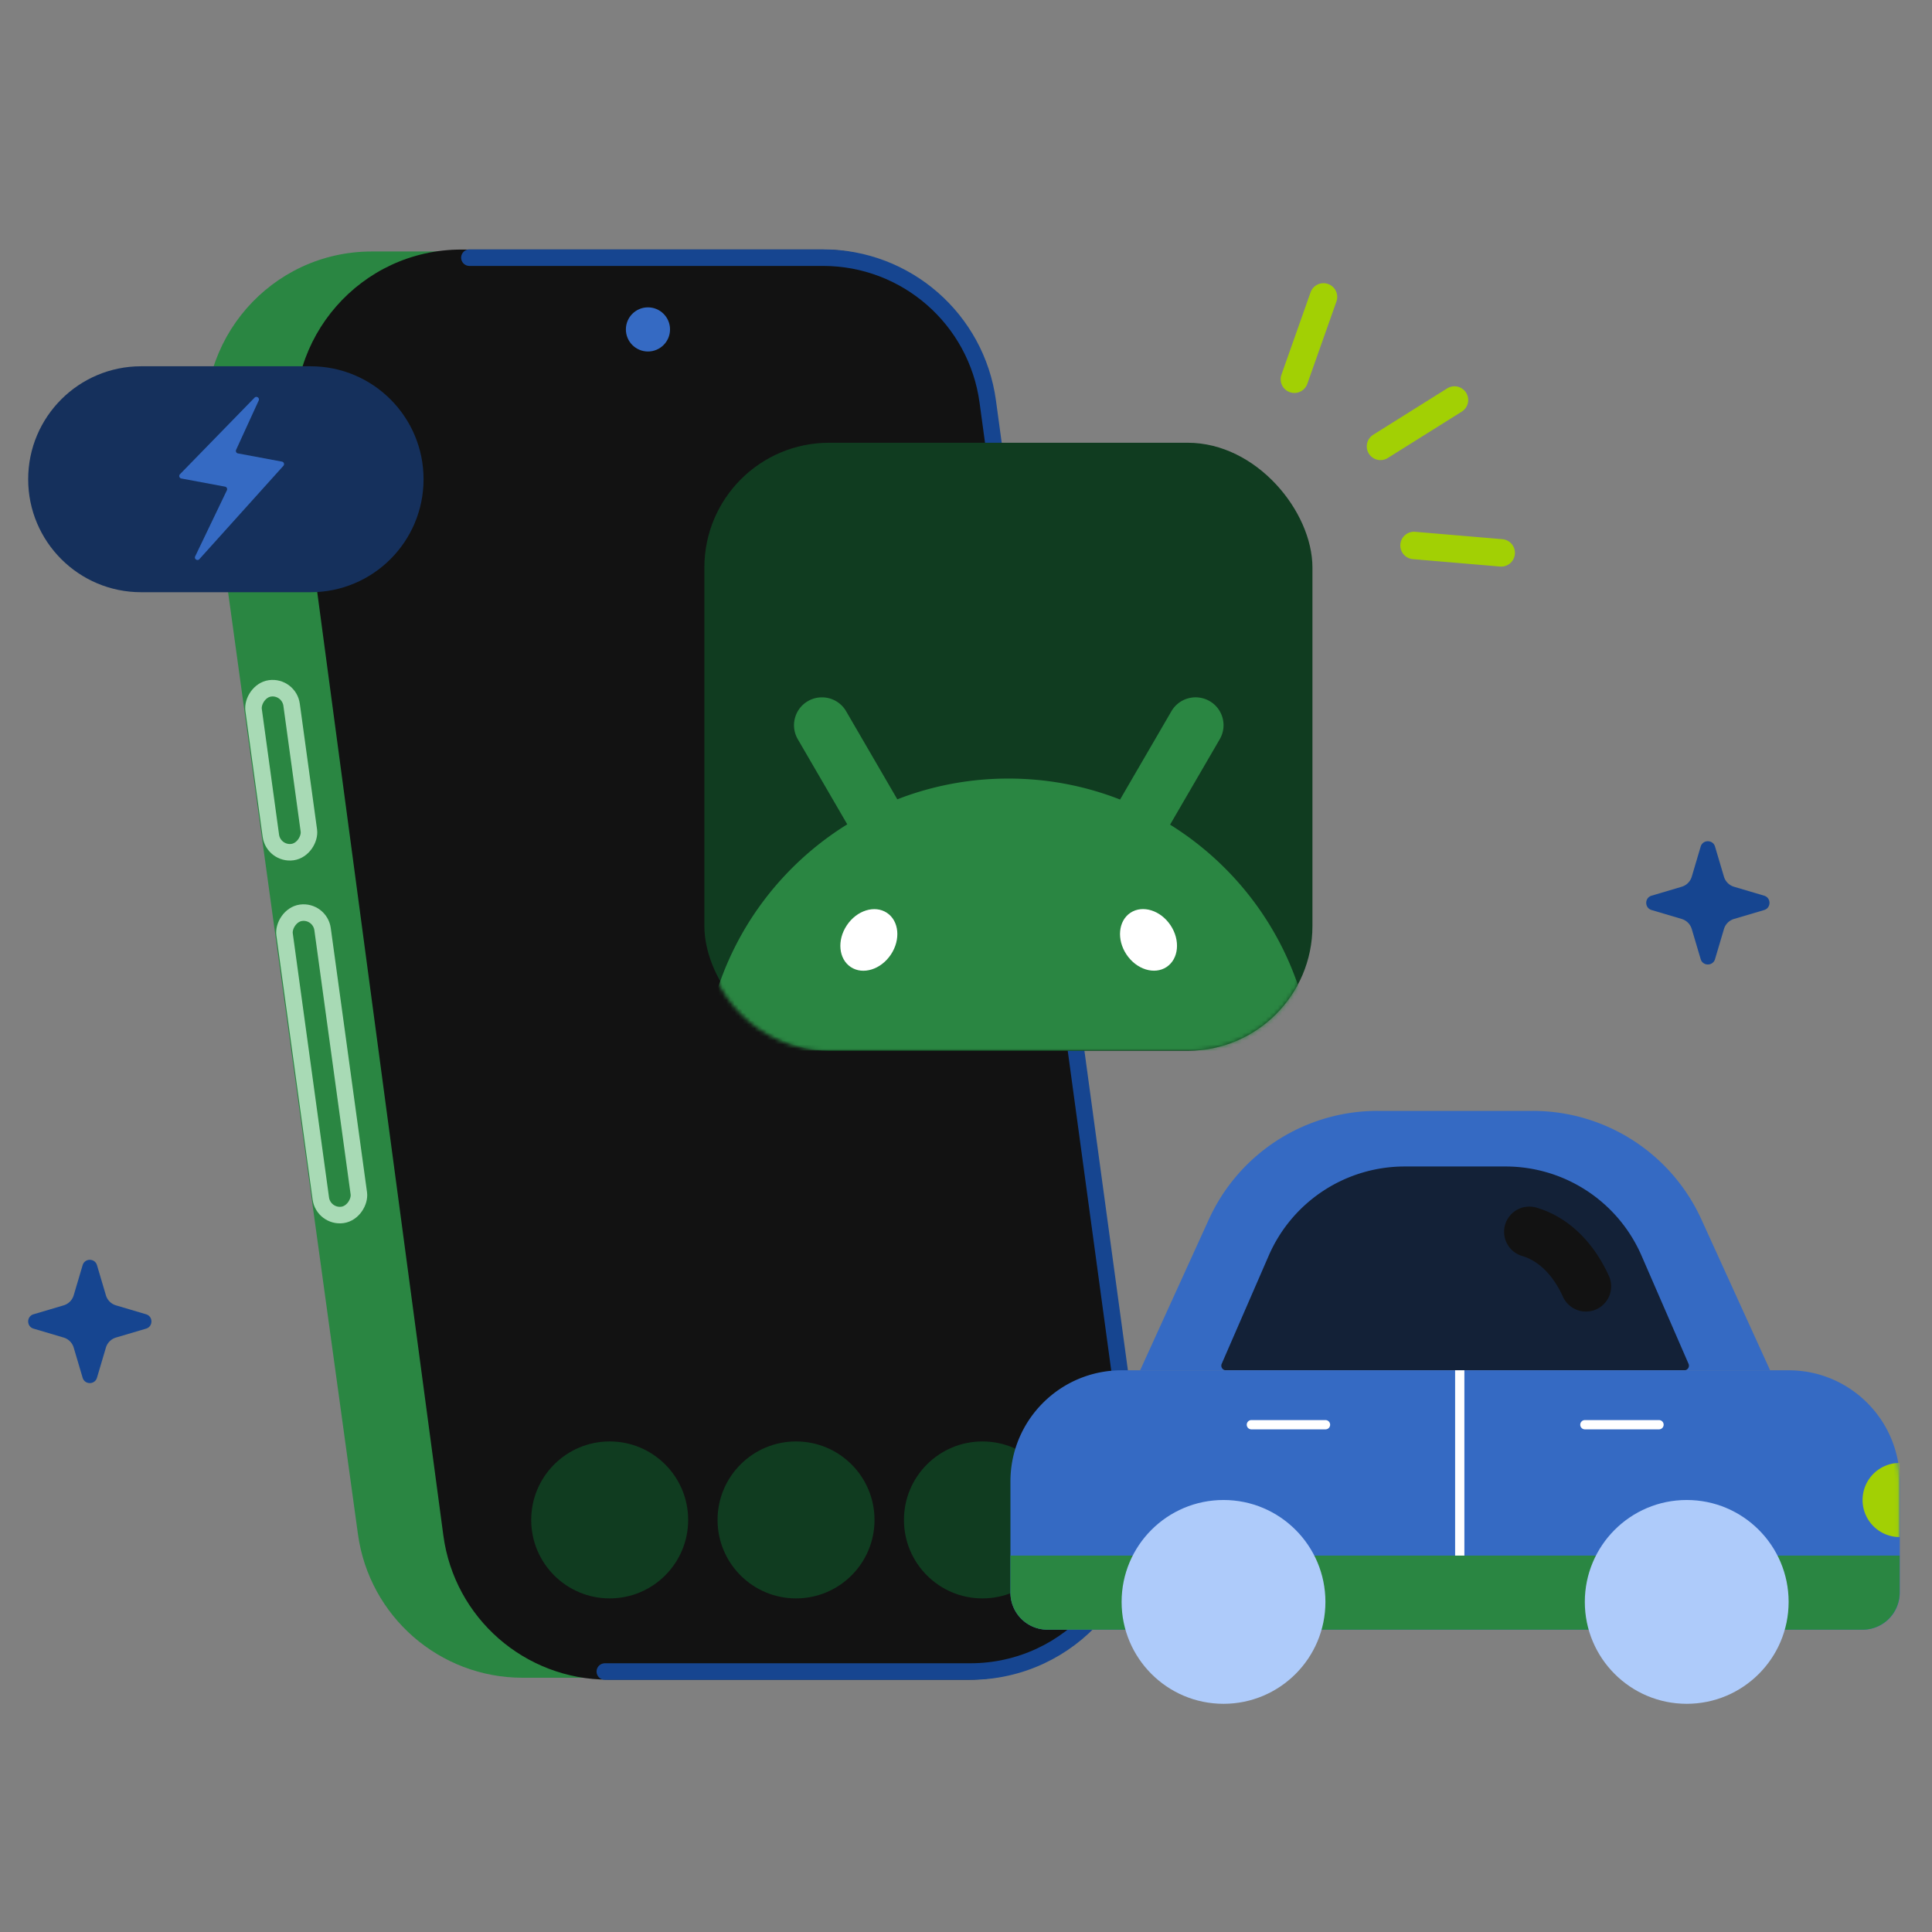 <svg xmlns="http://www.w3.org/2000/svg" width="480" height="480" fill="none"><rect width="100%" height="100%" fill="#808080" stroke="none"/><path fill="#2A8642" d="M129.841 416.832h48.762L113.051 62.48H92.378c-25.048 0-44.328 22.12-40.908 46.933l37.463 271.764c2.817 20.434 20.28 35.655 40.908 35.655"/><path fill="#121212" d="M245.132 97.823C242.39 77.313 224.893 62 204.201 62h-89.579c-24.98 0-44.24 22.007-40.93 46.767L110.15 381.48c2.742 20.509 20.239 35.823 40.931 35.823h89.579c24.98 0 44.241-22.007 40.93-46.767z"/><path stroke="#164590" stroke-linecap="round" stroke-width="4.109" d="M116.623 64.015h87.862c20.655 0 38.133 15.26 40.918 35.728l36.555 268.686c3.373 24.79-15.899 46.861-40.918 46.861h-90.77"/><circle cx="5.484" cy="5.484" r="5.484" fill="#356AC3" transform="matrix(-1 0 0 1 166.467 76.36)"/><rect width="9.527" height="41.049" x="-1.755" y="2.315" stroke="#A8DAB5" stroke-width="4.109" rx="4.764" transform="matrix(-.991 .136 .136 .991 69.745 168.318)"/><rect width="9.527" height="75.746" x="-1.755" y="2.315" stroke="#A8DAB5" stroke-width="4.109" rx="4.764" transform="matrix(-.991 .136 .136 .991 77.44 224.073)"/><circle cx="19.498" cy="19.498" r="19.498" fill="#103C20" transform="matrix(-1 0 0 1 263.581 358.122)"/><circle cx="19.498" cy="19.498" r="19.498" fill="#103C20" transform="matrix(-1 0 0 1 217.272 358.122)"/><circle cx="19.498" cy="19.498" r="19.498" fill="#103C20" transform="matrix(-1 0 0 1 170.973 358.122)"/><rect width="151.071" height="151.071" x="175" y="110" fill="#103C20" rx="30.989"/><mask id="a" width="152" height="152" x="175" y="110" maskUnits="userSpaceOnUse" style="mask-type:alpha"><path fill="#103C20" d="M175 140.989C175 123.874 188.874 110 205.989 110h89.093c17.115 0 30.989 13.874 30.989 30.989v89.093c0 17.115-13.874 30.989-30.989 30.989h-89.093c-17.115 0-30.989-13.874-30.989-30.989z"/></mask><g clip-path="url(#b)" mask="url(#a)"><path fill="#2A8642" d="M325.645 257.669a74.454 74.454 0 0 0-1.299-6.522 75.3 75.3 0 0 0-6.397-16.924 76 76 0 0 0-5.514-8.967 75.7 75.7 0 0 0-8.325-9.779 76.126 76.126 0 0 0-13.405-10.594q.042-.073.085-.147c1.523-2.626 3.051-5.248 4.575-7.873l4.472-7.689a4601 4601 0 0 0 3.209-5.523q.38-.656.604-1.352a6.92 6.92 0 0 0-.214-4.817 6.873 6.873 0 0 0-2.845-3.258 7 7 0 0 0-2.955-.947 7 7 0 0 0-2.378.206 6.93 6.93 0 0 0-4.222 3.216 4601 4601 0 0 0-3.209 5.523l-4.472 7.69c-1.524 2.625-3.052 5.247-4.575 7.873q-.25.428-.501.863c-.232-.092-.46-.184-.692-.272-8.403-3.195-17.52-4.943-27.049-4.943q-.39-.001-.78.004a76 76 0 0 0-24.208 4.19q-1.318.458-2.609.965l-.468-.804c-1.523-2.625-3.051-5.247-4.575-7.873l-4.472-7.689a3932 3932 0 0 1-3.209-5.523 6.92 6.92 0 0 0-5.293-3.411 7 7 0 0 0-1.306-.011 6.9 6.9 0 0 0-2.956.947 6.9 6.9 0 0 0-3.158 4.172 6.92 6.92 0 0 0 .099 3.903q.225.695.604 1.351 1.607 2.761 3.21 5.523l4.472 7.69c1.523 2.625 3.051 5.247 4.575 7.873l.036.066a76 76 0 0 0-8.76 6.327 76.5 76.5 0 0 0-13.099 14.13 75 75 0 0 0-5.513 8.967 75.3 75.3 0 0 0-7.549 22.528c-.052.305-.1.614-.148.918a77 77 0 0 0-.434 3.316h151.071a76 76 0 0 0-.434-3.316z"/><path fill="#fff" d="M289.836 240.246c3.023-2.006 3.462-6.648.981-10.368-2.481-3.719-6.942-5.108-9.964-3.101s-3.462 6.648-.981 10.368c2.481 3.719 6.942 5.108 9.964 3.101M221.336 237.158c2.481-3.719 2.041-8.361-.981-10.368-3.023-2.006-7.484-.618-9.965 3.102s-2.041 8.362.981 10.368c3.023 2.007 7.484.618 9.965-3.102"/></g><path fill="#164590" d="M20.528 314.332c.526-1.776 3.041-1.776 3.567 0l2.214 7.471a3.72 3.72 0 0 0 2.51 2.511l7.472 2.214c1.776.526 1.776 3.041 0 3.568l-7.472 2.213a3.72 3.72 0 0 0-2.51 2.511l-2.214 7.471c-.526 1.777-3.041 1.777-3.567 0l-2.214-7.471a3.72 3.72 0 0 0-2.51-2.511l-7.472-2.213c-1.776-.527-1.776-3.042 0-3.568l7.471-2.214a3.72 3.72 0 0 0 2.511-2.511zM422.527 210.332c.527-1.776 3.042-1.776 3.568 0l2.214 7.471a3.72 3.72 0 0 0 2.51 2.511l7.472 2.214c1.776.526 1.776 3.041 0 3.568l-7.472 2.213a3.72 3.72 0 0 0-2.51 2.511l-2.214 7.471c-.526 1.777-3.041 1.777-3.568 0l-2.213-7.471a3.72 3.72 0 0 0-2.511-2.511l-7.471-2.213c-1.776-.527-1.776-3.042 0-3.568l7.471-2.214a3.72 3.72 0 0 0 2.511-2.511z"/><path fill="#356AC3" d="M300.335 302.956A46.03 46.03 0 0 1 342.229 276h38.582a46.03 46.03 0 0 1 41.894 26.956l17.071 37.49H283.264z"/><path fill="#132137" d="M315.212 311.956a36.83 36.83 0 0 1 33.774-22.146h25.07a36.83 36.83 0 0 1 33.774 22.146l11.683 26.88a1.15 1.15 0 0 1-1.055 1.61H304.584c-.829 0-1.386-.85-1.056-1.61z"/><path fill="#121212" fill-rule="evenodd" d="M373.94 304.286a6.265 6.265 0 0 1 7.769-4.26c7.237 2.11 13.825 7.774 18.014 16.964a6.265 6.265 0 0 1-11.402 5.197c-2.91-6.385-6.89-9.19-10.12-10.132a6.266 6.266 0 0 1-4.261-7.769" clip-rule="evenodd"/><path fill="#356AC3" d="M251.041 368.066c0-15.254 12.366-27.62 27.62-27.62h165.72c15.254 0 27.619 12.366 27.619 27.62v27.62a9.206 9.206 0 0 1-9.206 9.207H260.248a9.207 9.207 0 0 1-9.207-9.207z"/><path fill="#2A8642" d="M251.041 386.479h220.92v9.207a9.207 9.207 0 0 1-9.207 9.207H260.248a9.207 9.207 0 0 1-9.207-9.207z"/><path fill="#AECBFA" d="M444.38 397.988c0 13.983-11.336 25.318-25.319 25.318s-25.318-11.335-25.318-25.318 11.336-25.319 25.318-25.319 25.319 11.336 25.319 25.319"/><mask id="c" width="221" height="65" x="251" y="340" maskUnits="userSpaceOnUse" style="mask-type:alpha"><path fill="#34A853" d="M251 368.066c0-15.254 12.366-27.62 27.62-27.62h165.72c15.254 0 27.619 12.366 27.619 27.62v27.62a9.206 9.206 0 0 1-9.206 9.207H260.207a9.207 9.207 0 0 1-9.207-9.207z"/></mask><g mask="url(#c)"><path fill="#A2D004" d="M471.959 381.877a9.205 9.205 0 1 1 0-18.414v18.414"/></g><path fill="#AECBFA" d="M329.297 397.988c0 13.983-11.336 25.318-25.319 25.318s-25.318-11.335-25.318-25.318 11.336-25.319 25.318-25.319 25.319 11.336 25.319 25.319"/><path fill="#fff" fill-rule="evenodd" d="M330.467 353.968a1.15 1.15 0 0 1-1.151 1.151h-18.413a1.15 1.15 0 1 1 0-2.302h18.413c.636 0 1.151.516 1.151 1.151M413.326 353.968a1.15 1.15 0 0 1-1.151 1.151h-18.413a1.151 1.151 0 0 1 0-2.302h18.413c.636 0 1.151.516 1.151 1.151M361.521 386.479v-46.033h2.301v46.033z" clip-rule="evenodd"/><path fill="#A2D004" fill-rule="evenodd" d="M364.251 97.572a3.41 3.41 0 0 1-1.079 4.698l-18.381 11.52a3.409 3.409 0 0 1-3.621-5.777l18.382-11.52a3.41 3.41 0 0 1 4.699 1.079" clip-rule="evenodd"/><path fill="#A2D004" fill-rule="evenodd" d="M362.807 98.477c.5.798.258 1.849-.539 2.349l-18.382 11.52a1.704 1.704 0 0 1-1.81-2.888l18.381-11.52c.798-.5 1.85-.259 2.35.539M329.957 70.555a3.41 3.41 0 0 1 2.077 4.35L324.8 95.358a3.408 3.408 0 1 1-6.427-2.273l7.233-20.452a3.41 3.41 0 0 1 4.351-2.077" clip-rule="evenodd"/><path fill="#A2D004" fill-rule="evenodd" d="M329.388 72.162a1.704 1.704 0 0 1 1.039 2.175l-7.234 20.452a1.704 1.704 0 1 1-3.213-1.137l7.233-20.451a1.704 1.704 0 0 1 2.175-1.039M376.369 137.646a3.41 3.41 0 0 1-3.685 3.109l-21.615-1.835a3.409 3.409 0 1 1 .577-6.793l21.615 1.835a3.41 3.41 0 0 1 3.108 3.684" clip-rule="evenodd"/><path fill="#A2D004" fill-rule="evenodd" d="M374.671 137.502a1.705 1.705 0 0 1-1.843 1.554l-21.615-1.834a1.705 1.705 0 0 1 .288-3.397l21.616 1.835c.938.08 1.633.904 1.554 1.842" clip-rule="evenodd"/><path fill="#15305C" d="M105.233 119.067C105.233 103.566 92.668 91 77.167 91h-42.1C19.566 91 7 103.566 7 119.067s12.566 28.066 28.067 28.066h42.1c15.5 0 28.066-12.566 28.066-28.066"/><path fill="#356AC3" d="m44.716 117.816 18.526-19.014c.497-.51 1.327.06 1.03.706l-5.61 12.254a.634.634 0 0 0 .46.887l10.93 2.039c.486.09.685.679.354 1.047l-20.87 23.182c-.49.544-1.359-.038-1.042-.698l7.876-16.414a.635.635 0 0 0-.455-.898l-10.86-2.025a.634.634 0 0 1-.339-1.066"/><defs><clipPath id="b"><path fill="#fff" d="M175 173.338h151.071v87.734H175z"/></clipPath></defs></svg>